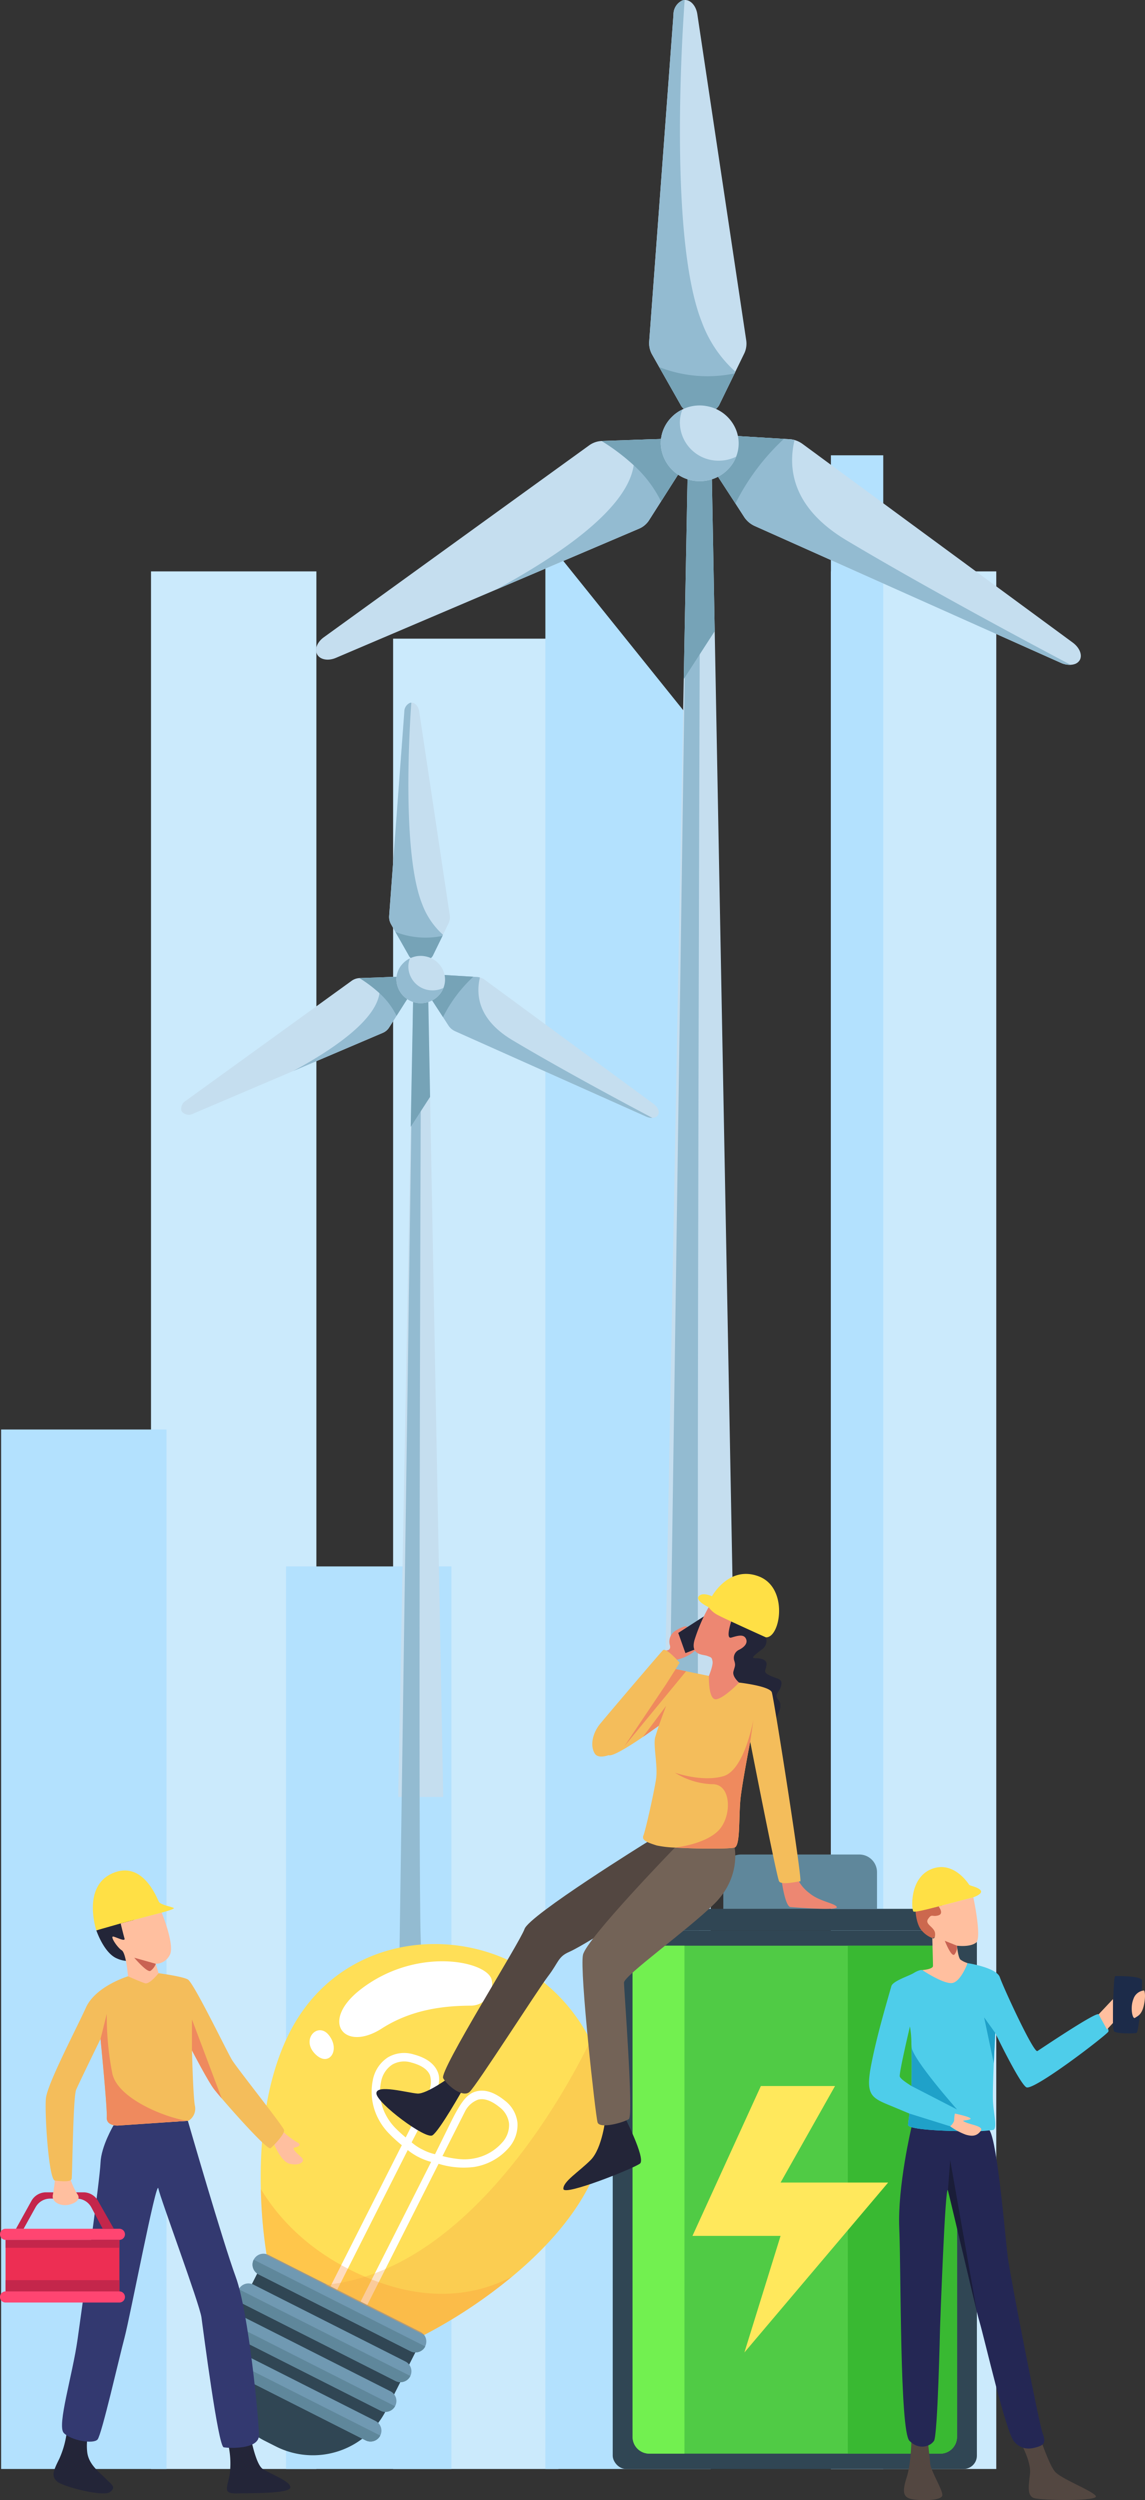 <svg xmlns="http://www.w3.org/2000/svg" width="258.772" height="564.573" viewBox="0 0 258.772 564.573">
  <rect x="0" y="0" width="258.772" height="564.573" fill="#333333" stroke="none"/>
  <g id="Grupo_936701" data-name="Grupo 936701" transform="translate(-61.983 189.261)">
    <rect id="Rectángulo_329694" data-name="Rectángulo 329694" width="37.372" height="428.504" transform="translate(287.142 368.272) rotate(180)" fill="#cbeafc"/>
    <rect id="Rectángulo_329695" data-name="Rectángulo 329695" width="37.373" height="428.504" transform="translate(133.485 368.272) rotate(180)" fill="#cbeafc"/>
    <rect id="Rectángulo_329696" data-name="Rectángulo 329696" width="37.372" height="234.731" transform="translate(99.608 368.272) rotate(180)" fill="#b3e1fe"/>
    <rect id="Rectángulo_329697" data-name="Rectángulo 329697" width="11.83" height="454.719" transform="translate(261.6 368.272) rotate(180)" fill="#b3e1fe"/>
    <rect id="Rectángulo_329698" data-name="Rectángulo 329698" width="37.372" height="413.313" transform="translate(188.199 368.272) rotate(180)" fill="#cbeafc"/>
    <rect id="Rectángulo_329699" data-name="Rectángulo 329699" width="37.372" height="203.811" transform="translate(164.001 368.272) rotate(180)" fill="#b3e1fe"/>
    <path id="Trazado_678099" data-name="Trazado 678099" d="M160.006,525.117h37.373V135.7l-37.373-46.48Z" transform="translate(25.235 -156.844)" fill="#b3e1fe"/>
    <g id="Grupo_936671" data-name="Grupo 936671" transform="translate(102.914 -30.593)">
      <path id="Trazado_678115" data-name="Trazado 678115" d="M136.067,351.018H125.9l2.651-142.076.171-9.261.562-29.729h3.384l.428,22.97.586,31.377Z" transform="translate(-76.83 -103.897)" fill="#c5deef"/>
      <path id="Trazado_678116" data-name="Trazado 678116" d="M136.06,405.46H125.906l2.65-184.794.731-50.711h1.777c-.172,49.852-.649,197.678-.08,213.283C131.664,402.035,136.06,405.46,136.06,405.46Z" transform="translate(-76.828 -103.895)" fill="#93bbd1"/>
      <path id="Trazado_678117" data-name="Trazado 678117" d="M132.08,192.921l-4.374,6.759.562-29.729h3.384Z" transform="translate(-75.811 -103.897)" fill="#76a3b7"/>
      <g id="Grupo_936670" data-name="Grupo 936670">
        <g id="Grupo_936668" data-name="Grupo 936668">
          <path id="Trazado_678118" data-name="Trazado 678118" d="M133.2,185.72l-1.391.023-1.392.013a1.684,1.684,0,0,1-1.408-.961l-.049-.08,0-.009-2.952-5.2-1.029-1.816a3.309,3.309,0,0,1-.385-1.844l3.424-46.047a2.176,2.176,0,0,1,1.253-2.009,1.261,1.261,0,0,1,.327-.061c.009,0,.022,0,.031,0,.842-.016,1.591.849,1.761,2.026l6.891,45.935a3.213,3.213,0,0,1-.252,1.846l-1.272,2.614-.114.247-2.118,4.333a1.763,1.763,0,0,1-.737.824A1.136,1.136,0,0,1,133.2,185.72Z" transform="translate(-77.574 -127.727)" fill="#c5deef"/>
          <path id="Trazado_678119" data-name="Trazado 678119" d="M181.49,199.238a2.055,2.055,0,0,1-.532.084,2.946,2.946,0,0,1-1.366-.269L136.4,179.761a3.536,3.536,0,0,1-1.478-1.222l-1.275-1.971-2.9-4.449-.285-.446a1.573,1.573,0,0,1-.189-1.654l.687-1.176.679-1.173a1.468,1.468,0,0,1,1.284-.651l0,.009a.69.69,0,0,1,.249-.016l7.313.444.865.05a3.515,3.515,0,0,1,.632.114,3.6,3.6,0,0,1,1.153.568l38.116,28c.986.727,1.4,1.774.989,2.483A1.309,1.309,0,0,1,181.49,199.238Z" transform="translate(-74.453 -105.558)" fill="#c5deef"/>
          <path id="Trazado_678120" data-name="Trazado 678120" d="M94.7,197.727a.961.961,0,0,1-.1-.221,2.1,2.1,0,0,1,1.023-2.24l37.414-27.037a3.3,3.3,0,0,1,1.776-.64l.011,0,4.476-.155,2.846-.1.829-.023a1.686,1.686,0,0,1,1.557.693l.715,1.192.717,1.19a1.592,1.592,0,0,1-.149,1.657l-.258.408-.009,0-2.326,3.654-1.705,2.678a3.135,3.135,0,0,1-1.436,1.183l-20.221,8.613-22.505,9.582A2.088,2.088,0,0,1,94.7,197.727Z" transform="translate(-94.533 -105.389)" fill="#c5deef"/>
          <g id="Grupo_936667" data-name="Grupo 936667" transform="translate(25.33 0.001)">
            <path id="Trazado_678121" data-name="Trazado 678121" d="M133.79,185.553a1.136,1.136,0,0,1-.587.166l-1.391.023-1.392.013a1.684,1.684,0,0,1-1.408-.961l-.049-.08,0-.009-2.952-5.2-1.029-1.816a3.309,3.309,0,0,1-.385-1.844l3.424-46.047a2.176,2.176,0,0,1,1.253-2.009,1.26,1.26,0,0,1,.327-.061c-.734,10.286-1.736,34.95,2.417,45.4a17.551,17.551,0,0,0,4.743,7.016l-.114.247-2.118,4.333A1.763,1.763,0,0,1,133.79,185.553Z" transform="translate(-102.903 -127.728)" fill="#93bbd1"/>
            <path id="Trazado_678122" data-name="Trazado 678122" d="M130.946,179.969l-20.221,8.613c10.2-5.533,18.647-11.792,19.5-17.576a7.036,7.036,0,0,0,.074-.874,20.337,20.337,0,0,0-.136-2.7l2.846-.1.829-.023A1.686,1.686,0,0,1,135.4,168l.715,1.192.717,1.19a1.592,1.592,0,0,1-.149,1.657l-.258.408-.009,0-2.326,3.654-1.705,2.678A3.135,3.135,0,0,1,130.946,179.969Z" transform="translate(-110.725 -105.39)" fill="#93bbd1"/>
            <path id="Trazado_678123" data-name="Trazado 678123" d="M180.958,199.322a2.946,2.946,0,0,1-1.366-.269L136.4,179.761a3.536,3.536,0,0,1-1.478-1.222l-1.275-1.971-2.9-4.449-.285-.446a1.573,1.573,0,0,1-.189-1.654l.687-1.176.679-1.173a1.468,1.468,0,0,1,1.284-.651l0,.009a.69.69,0,0,1,.249-.016l7.313.444.865.05a3.515,3.515,0,0,1,.632.114c-1,4.239-.155,9.671,7.351,14.156C160.389,188.37,174.561,195.946,180.958,199.322Z" transform="translate(-99.783 -105.559)" fill="#93bbd1"/>
          </g>
        </g>
        <g id="Grupo_936669" data-name="Grupo 936669" transform="translate(40.296 51.778)">
          <path id="Trazado_678124" data-name="Trazado 678124" d="M132.69,167.04l-1.391.023-1.392.013a1.684,1.684,0,0,1-1.408-.961l-.049-.08,0-.009-2.952-5.2a18.687,18.687,0,0,0,10.636.89l-2.118,4.333a1.763,1.763,0,0,1-.737.824A1.136,1.136,0,0,1,132.69,167.04Z" transform="translate(-117.356 -160.826)" fill="#76a3b7"/>
          <path id="Trazado_678125" data-name="Trazado 678125" d="M128.688,176.109a17.127,17.127,0,0,0-3.858-5.1,30.3,30.3,0,0,0-4.538-3.421l4.476-.155,2.846-.1.829-.023A1.686,1.686,0,0,1,130,168l.715,1.192.716,1.19a1.592,1.592,0,0,1-.149,1.657l-.258.408-.009,0Z" transform="translate(-120.292 -157.167)" fill="#76a3b7"/>
          <path id="Trazado_678126" data-name="Trazado 678126" d="M133.645,176.569l-2.9-4.449-.285-.446a1.573,1.573,0,0,1-.189-1.654l.687-1.176.679-1.173a1.468,1.468,0,0,1,1.284-.651l0,.009a.69.69,0,0,1,.249-.016l7.313.444A32,32,0,0,0,133.645,176.569Z" transform="translate(-114.749 -157.336)" fill="#76a3b7"/>
        </g>
      </g>
      <path id="Trazado_678127" data-name="Trazado 678127" d="M136.632,169.627a5.085,5.085,0,0,1-.357,1.884c-.05.127-.1.246-.161.374a4.7,4.7,0,0,1-.64,1.015c-.072.089-.142.167-.214.247v.009l-.05.048c-.092.1-.183.2-.285.286a5.542,5.542,0,0,1-2.559,1.341,2.387,2.387,0,0,1-.274.048,5.109,5.109,0,0,1-.954.089,5.5,5.5,0,0,1-5.5-5.342.517.517,0,0,1,.009-.119v-.117c0-.1.011-.208.02-.307a4.93,4.93,0,0,1,.194-.965c.02-.08.05-.149.07-.217a5.26,5.26,0,0,1,1.259-1.982c.061-.069.133-.127.194-.186.041-.039.091-.08.131-.119.081-.069.152-.128.233-.186.061-.05.122-.089.194-.139a3,3,0,0,1,.425-.266c.1-.059.2-.108.305-.158.011-.009.02-.019.031-.019a5.433,5.433,0,0,1,2.437-.563,4.831,4.831,0,0,1,1,.1h.011a5.456,5.456,0,0,1,4.244,3.7A5.214,5.214,0,0,1,136.632,169.627Z" transform="translate(-76.982 -107.097)" fill="#c5deef"/>
      <path id="Trazado_678128" data-name="Trazado 678128" d="M136.275,171.307c-.05.127-.1.246-.161.374a5.447,5.447,0,0,1-.64,1.015c-.072.089-.142.167-.214.247v.009l-.05.048c-.092.1-.183.2-.285.286a5.542,5.542,0,0,1-2.559,1.341,2.384,2.384,0,0,1-.274.049,5.109,5.109,0,0,1-.954.089,5.5,5.5,0,0,1-5.5-5.342V169.3a.5.5,0,0,1,.009-.117c0-.1.011-.208.02-.307a4.931,4.931,0,0,1,.194-.965c.02-.08.05-.149.07-.217a5.26,5.26,0,0,1,1.259-1.982c.061-.069.133-.127.194-.186.041-.039.091-.08.131-.119.081-.069.152-.128.233-.186.061-.05.122-.089.194-.139a3,3,0,0,1,.425-.266c.1-.059.2-.108.305-.158.011-.009.02-.019.031-.019a5.04,5.04,0,0,0-.366,1.882,5.43,5.43,0,0,0,5.5,5.344A5.6,5.6,0,0,0,136.275,171.307Z" transform="translate(-76.982 -106.893)" fill="#93bbd1"/>
    </g>
    <g id="Grupo_936676" data-name="Grupo 936676" transform="translate(133.422 -189.26)">
      <path id="Trazado_678129" data-name="Trazado 678129" d="M222.561,413.9H206.288l4.244-227.465.274-14.827.9-47.6h5.418l.684,36.775.939,50.235Z" transform="translate(-127.72 -18.255)" fill="#c5deef"/>
      <path id="Trazado_678130" data-name="Trazado 678130" d="M222.551,497.14H206.292l4.242-292.78,1.172-80.347h2.846c-.277,78.984-1.042,313.2-.13,337.92C215.51,491.716,222.551,497.14,222.551,497.14Z" transform="translate(-127.716 -18.251)" fill="#93bbd1"/>
      <path id="Trazado_678131" data-name="Trazado 678131" d="M215.684,160.783l-7,10.822.9-47.6H215Z" transform="translate(-125.596 -18.255)" fill="#76a3b7"/>
      <g id="Grupo_936675" data-name="Grupo 936675" transform="translate(0)">
        <g id="Grupo_936673" data-name="Grupo 936673">
          <path id="Trazado_678132" data-name="Trazado 678132" d="M218.337,160.814l-2.225.036-2.231.021a2.694,2.694,0,0,1-2.253-1.538l-.077-.126-.006-.015-4.725-8.326-1.649-2.908a5.285,5.285,0,0,1-.615-2.953l5.482-73.72a3.476,3.476,0,0,1,2.006-3.216,2,2,0,0,1,.525-.1c.015,0,.036.006.051,0,1.347-.025,2.546,1.361,2.817,3.244l11.034,73.541a5.164,5.164,0,0,1-.4,2.957l-2.038,4.184-.183.4-3.389,6.939a2.835,2.835,0,0,1-1.181,1.319A1.829,1.829,0,0,1,218.337,160.814Z" transform="translate(-129.272 -67.968)" fill="#c5deef"/>
          <path id="Trazado_678133" data-name="Trazado 678133" d="M294.129,171.7a3.278,3.278,0,0,1-.851.138,4.724,4.724,0,0,1-2.185-.432l-69.155-30.888a5.657,5.657,0,0,1-2.366-1.955l-2.042-3.155-4.64-7.124-.455-.713a2.522,2.522,0,0,1-.3-2.648l1.1-1.883,1.085-1.878a2.354,2.354,0,0,1,2.057-1.044l.006.017a1.112,1.112,0,0,1,.4-.026l11.709.711,1.385.081a5.724,5.724,0,0,1,1.013.181,5.791,5.791,0,0,1,1.846.911l61.022,44.825c1.579,1.164,2.236,2.84,1.583,3.974A2.088,2.088,0,0,1,294.129,171.7Z" transform="translate(-122.762 -21.719)" fill="#c5deef"/>
          <path id="Trazado_678134" data-name="Trazado 678134" d="M164.929,169.2a1.609,1.609,0,0,1-.158-.355c-.4-1.134.243-2.585,1.638-3.585l59.9-43.287a5.254,5.254,0,0,1,2.842-1.025l.015-.006,7.169-.247,4.555-.155,1.327-.036a2.693,2.693,0,0,1,2.491,1.108l1.145,1.908L247,125.429a2.541,2.541,0,0,1-.236,2.651l-.415.653-.015.006-3.723,5.85-2.729,4.287a5.023,5.023,0,0,1-2.3,1.895l-32.375,13.789L169.174,169.9C167.425,170.662,165.625,170.36,164.929,169.2Z" transform="translate(-164.653 -21.365)" fill="#c5deef"/>
          <g id="Grupo_936672" data-name="Grupo 936672" transform="translate(40.553 0.001)">
            <path id="Trazado_678135" data-name="Trazado 678135" d="M219.276,160.548a1.829,1.829,0,0,1-.94.266l-2.225.036-2.231.021a2.694,2.694,0,0,1-2.253-1.538l-.077-.126-.006-.015-4.725-8.326-1.649-2.908a5.285,5.285,0,0,1-.615-2.953l5.482-73.72a3.476,3.476,0,0,1,2.006-3.216,2,2,0,0,1,.525-.1c-1.176,16.47-2.782,55.957,3.869,72.694a28.107,28.107,0,0,0,7.594,11.232l-.183.4-3.389,6.939A2.836,2.836,0,0,1,219.276,160.548Z" transform="translate(-169.826 -67.968)" fill="#93bbd1"/>
            <path id="Trazado_678136" data-name="Trazado 678136" d="M218.518,140.77l-32.375,13.789C202.47,145.7,216,135.681,217.37,126.423a10.921,10.921,0,0,0,.117-1.4,32.846,32.846,0,0,0-.215-4.325l4.555-.155,1.327-.036a2.693,2.693,0,0,1,2.491,1.108l1.145,1.908,1.145,1.908a2.541,2.541,0,0,1-.236,2.651l-.415.653-.015.006-3.723,5.85-2.729,4.287A5.023,5.023,0,0,1,218.518,140.77Z" transform="translate(-186.143 -21.366)" fill="#93bbd1"/>
            <path id="Trazado_678137" data-name="Trazado 678137" d="M293.278,171.838a4.724,4.724,0,0,1-2.185-.432l-69.155-30.888a5.657,5.657,0,0,1-2.366-1.955l-2.042-3.155-4.64-7.124-.455-.713a2.522,2.522,0,0,1-.3-2.648l1.1-1.883,1.085-1.878a2.354,2.354,0,0,1,2.057-1.044l.006.017a1.112,1.112,0,0,1,.4-.026l11.709.711,1.385.081a5.724,5.724,0,0,1,1.013.181c-1.6,6.79-.251,15.485,11.768,22.666C260.346,154.3,283.036,166.431,293.278,171.838Z" transform="translate(-163.315 -21.72)" fill="#93bbd1"/>
          </g>
        </g>
        <g id="Grupo_936674" data-name="Grupo 936674" transform="translate(64.513 82.898)">
          <path id="Trazado_678138" data-name="Trazado 678138" d="M217.264,121.846l-2.225.036-2.231.021a2.694,2.694,0,0,1-2.253-1.538l-.077-.126-.006-.015-4.725-8.326a29.9,29.9,0,0,0,17.027,1.425l-3.389,6.939a2.835,2.835,0,0,1-1.181,1.319A1.829,1.829,0,0,1,217.264,121.846Z" transform="translate(-192.713 -111.897)" fill="#76a3b7"/>
          <path id="Trazado_678139" data-name="Trazado 678139" d="M212.284,134.588a27.377,27.377,0,0,0-6.176-8.165,48.283,48.283,0,0,0-7.267-5.48l7.169-.247,4.555-.155,1.327-.036a2.693,2.693,0,0,1,2.491,1.108l1.145,1.908,1.145,1.908a2.541,2.541,0,0,1-.236,2.651l-.415.653-.015.006Z" transform="translate(-198.84 -104.263)" fill="#76a3b7"/>
          <path id="Trazado_678140" data-name="Trazado 678140" d="M217.529,135.408l-4.64-7.124-.455-.713a2.522,2.522,0,0,1-.3-2.648l1.1-1.883,1.085-1.878a2.354,2.354,0,0,1,2.057-1.044l.006.017a1.112,1.112,0,0,1,.4-.026l11.709.711A51.271,51.271,0,0,0,217.529,135.408Z" transform="translate(-187.275 -104.617)" fill="#76a3b7"/>
        </g>
      </g>
      <path id="Trazado_678141" data-name="Trazado 678141" d="M223.538,125.04a8.119,8.119,0,0,1-.57,3.014c-.081.206-.162.394-.259.6a7.489,7.489,0,0,1-1.025,1.627c-.115.142-.228.268-.342.394v.015l-.081.079a5.8,5.8,0,0,1-.457.457,8.859,8.859,0,0,1-4.1,2.147,4.432,4.432,0,0,1-.438.079,8.27,8.27,0,0,1-1.529.142,8.807,8.807,0,0,1-8.813-8.554.788.788,0,0,1,.015-.189v-.191a4.776,4.776,0,0,1,.034-.489,7.916,7.916,0,0,1,.308-1.547c.032-.126.081-.236.115-.347a8.422,8.422,0,0,1,2.015-3.172c.1-.109.211-.2.309-.3.064-.062.145-.125.211-.189.13-.111.243-.206.374-.3.1-.079.194-.142.309-.221a5.063,5.063,0,0,1,.681-.426c.164-.094.326-.174.489-.253.017-.015.032-.03.049-.03a8.719,8.719,0,0,1,3.9-.9,7.674,7.674,0,0,1,1.61.159h.015a8.735,8.735,0,0,1,6.8,5.918A8.409,8.409,0,0,1,223.538,125.04Z" transform="translate(-128.037 -24.928)" fill="#c5deef"/>
      <path id="Trazado_678142" data-name="Trazado 678142" d="M222.968,127.631c-.081.206-.162.394-.259.6a8.715,8.715,0,0,1-1.025,1.627c-.115.142-.228.268-.342.394v.015l-.081.079a5.8,5.8,0,0,1-.457.457,8.859,8.859,0,0,1-4.1,2.147,4.437,4.437,0,0,1-.438.079,8.272,8.272,0,0,1-1.529.142,8.807,8.807,0,0,1-8.813-8.554v-.189a.812.812,0,0,1,.015-.191,4.776,4.776,0,0,1,.034-.489,7.916,7.916,0,0,1,.308-1.547c.032-.126.081-.236.115-.347a8.422,8.422,0,0,1,2.015-3.172c.1-.109.211-.2.309-.3.064-.062.145-.125.211-.189.13-.111.243-.206.374-.3.1-.079.194-.142.309-.221a5.063,5.063,0,0,1,.681-.426c.164-.094.326-.174.489-.253.017-.015.032-.03.049-.03a8.108,8.108,0,0,0-.585,3.014,8.692,8.692,0,0,0,8.813,8.554A8.949,8.949,0,0,0,222.968,127.631Z" transform="translate(-128.037 -24.505)" fill="#93bbd1"/>
    </g>
    <g id="Grupo_936678" data-name="Grupo 936678" transform="translate(200.46 229.515)">
      <rect id="Rectángulo_329700" data-name="Rectángulo 329700" width="82.3" height="121.62" rx="3" transform="translate(0 17.133)" fill="#304654"/>
      <g id="Grupo_936677" data-name="Grupo 936677" transform="translate(4.489 20.591)">
        <path id="Trazado_678143" data-name="Trazado 678143" d="M249,216.587v107.16a3.775,3.775,0,0,1-3.772,3.772H179.45a3.775,3.775,0,0,1-3.772-3.772V216.587a3.775,3.775,0,0,1,3.772-3.772h65.777A3.775,3.775,0,0,1,249,216.587Z" transform="translate(-175.678 -212.815)" fill="#50cb45"/>
      </g>
      <path id="Trazado_678144" data-name="Trazado 678144" d="M246.453,208.622v2.439H177.608v-2.439a2.428,2.428,0,0,1,2.427-2.427h63.992A2.428,2.428,0,0,1,246.453,208.622Z" transform="translate(-170.692 -193.929)" fill="#304654"/>
      <path id="Rectángulo_329701" data-name="Rectángulo 329701" d="M4,0H30.737a4,4,0,0,1,4,4v8.266a0,0,0,0,1,0,0H0a0,0,0,0,1,0,0V4A4,4,0,0,1,4,0Z" transform="translate(24.992)" fill="#5f879b"/>
      <path id="Trazado_678145" data-name="Trazado 678145" d="M239.042,216.587v107.16a3.775,3.775,0,0,1-3.772,3.772H214.358v-114.7h20.911A3.775,3.775,0,0,1,239.042,216.587Z" transform="translate(-161.231 -192.224)" fill="#39b932"/>
      <path id="Trazado_678146" data-name="Trazado 678146" d="M187.4,212.815v114.7H179.45a3.775,3.775,0,0,1-3.772-3.772V216.587a3.775,3.775,0,0,1,3.772-3.772Z" transform="translate(-171.189 -192.224)" fill="#72f050"/>
      <path id="Trazado_678147" data-name="Trazado 678147" d="M201.9,238.015h16.757l-12.306,21.8h24.311l-32.484,38.366,8.173-26.322h-19.91Z" transform="translate(-168.418 -185.737)" fill="#ffe85c"/>
    </g>
    <g id="Grupo_936683" data-name="Grupo 936683" transform="translate(108.888 249.731)">
      <path id="Trazado_678148" data-name="Trazado 678148" d="M147.684,286.4l-8.59,16.994a18.553,18.553,0,0,1-24.926,8.19l-2.521-1.275a18.552,18.552,0,0,1-8.19-24.926l8.59-17Z" transform="translate(-98.725 -198.132)" fill="#304654"/>
      <g id="Grupo_936680" data-name="Grupo 936680" transform="translate(12.021)">
        <g id="Grupo_936679" data-name="Grupo 936679">
          <path id="Trazado_678149" data-name="Trazado 678149" d="M115.3,232.625c-5.636,11.149-6.663,24.925-6.429,35.22a108.49,108.49,0,0,0,1.32,14.956l35.591,17.988A113.242,113.242,0,0,0,165.667,287.6c6.624-5.49,13.355-12.513,17.484-20.68a35.578,35.578,0,0,0,1.548-29.646,39.6,39.6,0,0,0-18.738-20.552l-.045-.023C149.233,208.295,125.7,212.049,115.3,232.625Z" transform="translate(-108.844 -212.517)" fill="#ffdf57"/>
        </g>
      </g>
      <path id="Trazado_678150" data-name="Trazado 678150" d="M121.955,229.076c-2.441-3.019-6.287.894-3.16,4.194S124.739,232.519,121.955,229.076Z" transform="translate(-94.563 -208.533)" fill="#fff"/>
      <path id="Trazado_678151" data-name="Trazado 678151" d="M130.984,238.141a13.119,13.119,0,0,0,1.156,8.654,13.871,13.871,0,0,0,2.6,3.584,33,33,0,0,0,2.781,2.524L121.3,284.995l1.508.762L138.859,254a14.605,14.605,0,0,0,2.246,1.484c.1.048.187.094.264.126s.161.088.258.137a14.4,14.4,0,0,0,2.526.928L128.1,288.433l1.508.762L145.83,257.1a19.091,19.091,0,0,0,8.108.71c.079-.016.165-.03.245-.047a13.075,13.075,0,0,0,7.408-4.155,7.822,7.822,0,0,0,2.07-5.757,7.278,7.278,0,0,0-2.883-5.037c-2.33-1.882-4.524-2.6-6.5-2.047-2.066.575-3.45,2.351-6.089,7.781-.279.572-3.159,6.388-3.159,6.388a11.277,11.277,0,0,1-2.761-1.011l0-.006a.162.162,0,0,0-.043-.014.173.173,0,0,0-.036-.026l0,.006a11.328,11.328,0,0,1-2.453-1.625s2.993-5.759,3.272-6.33c2.023-4.146,3.637-7.092,2.653-9.518-.77-1.9-2.607-3.261-5.5-4.02a7.278,7.278,0,0,0-5.765.665A7.82,7.82,0,0,0,130.984,238.141Zm20.779,7.222a5.418,5.418,0,0,1,3.005-2.75c1.368-.355,2.988.215,4.812,1.685a5.445,5.445,0,0,1,2.18,3.727,5.85,5.85,0,0,1-1.61,4.339,11.13,11.13,0,0,1-6.543,3.567,11.668,11.668,0,0,1-2.822.132,23.991,23.991,0,0,1-4.075-.708Zm-16.382-10.671a5.44,5.44,0,0,1,4.294-.455c2.266.6,3.686,1.564,4.211,2.876a5.418,5.418,0,0,1-.433,4.05l-5.051,9.993c-.693-.585-1.367-1.167-1.986-1.786a12.675,12.675,0,0,1-2.568-3.425,11.131,11.131,0,0,1-1.007-7.384A5.847,5.847,0,0,1,135.381,234.692Z" transform="translate(-93.617 -207.477)" fill="#fff"/>
      <g id="Grupo_936681" data-name="Grupo 936681" transform="translate(0 69.93)">
        <path id="Trazado_678152" data-name="Trazado 678152" d="M107.636,269.482a2.461,2.461,0,0,0,1.09,3.306L143.1,290.159a2.461,2.461,0,0,0,2.221-4.392l-34.371-17.373A2.466,2.466,0,0,0,107.636,269.482Z" transform="translate(-97.202 -268.13)" fill="#7099b2"/>
        <path id="Trazado_678153" data-name="Trazado 678153" d="M104.96,274.775l-.02.04a2.46,2.46,0,0,0-.138,1.879,2.434,2.434,0,0,0,1.226,1.432L140.4,295.5a2.468,2.468,0,0,0,3.311-1.088l.02-.04a2.475,2.475,0,0,0,.118-1.84,2.436,2.436,0,0,0-1.226-1.431l-34.372-17.372A2.466,2.466,0,0,0,104.96,274.775Z" transform="translate(-97.896 -266.757)" fill="#7099b2"/>
        <path id="Trazado_678154" data-name="Trazado 678154" d="M102.245,280.146a.541.541,0,0,0-.036.088,2.425,2.425,0,0,0-.1,1.792,2.459,2.459,0,0,0,1.226,1.431L137.7,300.828a2.459,2.459,0,0,0,3.263-1,.457.457,0,0,0,.048-.083,2.459,2.459,0,0,0-1.09-3.3l-34.371-17.372A2.462,2.462,0,0,0,102.245,280.146Z" transform="translate(-98.59 -265.383)" fill="#7099b2"/>
        <path id="Trazado_678155" data-name="Trazado 678155" d="M99.548,285.484a2.463,2.463,0,0,0,1.09,3.306l34.371,17.372a2.461,2.461,0,0,0,2.221-4.394L102.859,284.4A2.468,2.468,0,0,0,99.548,285.484Z" transform="translate(-99.284 -264.01)" fill="#7099b2"/>
      </g>
      <g id="Grupo_936682" data-name="Grupo 936682" transform="translate(0 71.282)">
        <path id="Trazado_678156" data-name="Trazado 678156" d="M107.636,269.205a2.461,2.461,0,0,0,1.09,3.306L143.1,289.882a2.462,2.462,0,0,0,3.308-1.083Z" transform="translate(-97.202 -269.205)" fill="#5f879b"/>
        <path id="Trazado_678157" data-name="Trazado 678157" d="M104.96,274.506l-.02.04a2.46,2.46,0,0,0-.138,1.879,2.434,2.434,0,0,0,1.226,1.432L140.4,295.229a2.468,2.468,0,0,0,3.311-1.088l.02-.04Z" transform="translate(-97.896 -267.84)" fill="#5f879b"/>
        <path id="Trazado_678158" data-name="Trazado 678158" d="M102.208,279.94a2.425,2.425,0,0,0-.1,1.792,2.459,2.459,0,0,0,1.226,1.431L137.7,300.534a2.459,2.459,0,0,0,3.263-1Z" transform="translate(-98.59 -266.441)" fill="#5f879b"/>
        <path id="Trazado_678159" data-name="Trazado 678159" d="M99.548,285.207a2.463,2.463,0,0,0,1.09,3.306l34.371,17.372a2.462,2.462,0,0,0,3.308-1.083Z" transform="translate(-99.284 -265.085)" fill="#5f879b"/>
      </g>
      <path id="Trazado_678160" data-name="Trazado 678160" d="M127.8,221.958c-9.36,7.242-3.712,14.265,4.768,8.834,6.751-4.324,14.078-5.139,20.142-5.157a4.811,4.811,0,0,0,4.728-5.655C156.9,215.668,140.627,212.038,127.8,221.958Z" transform="translate(-93.189 -211.72)" fill="#fff"/>
      <path id="Trazado_678161" data-name="Trazado 678161" d="M108.868,256.517a108.491,108.491,0,0,0,1.32,14.956l35.591,17.988a113.24,113.24,0,0,0,19.882-13.192c-6.568,3.491-17.348,6.375-31.728.673C120.3,271.531,112.838,263.092,108.868,256.517Z" transform="translate(-96.817 -201.189)" fill="#ff8e31" opacity="0.31"/>
      <path id="Trazado_678162" data-name="Trazado 678162" d="M181.718,232.81c-.4-1.01-.844-2-1.325-2.965-5.164,10.657-27.292,52.16-59.971,55.169L142.8,296.328a113.24,113.24,0,0,0,19.882-13.192c6.624-5.49,13.355-12.513,17.484-20.68A35.578,35.578,0,0,0,181.718,232.81Z" transform="translate(-93.843 -208.056)" fill="#f2a744" opacity="0.31"/>
    </g>
    <g id="Grupo_936691" data-name="Grupo 936691" transform="translate(258.385 232.351)">
      <path id="Trazado_678163" data-name="Trazado 678163" d="M226.142,301.19s0,5.659-1.1,9.039-.629,4.4,1.1,4.793,7.073.472,6.994-.943-2.593-5.344-2.75-7.073-.629-5.816-.629-5.816Z" transform="translate(-216.558 -172.309)" fill="#534741"/>
      <path id="Trazado_678164" data-name="Trazado 678164" d="M245.421,302.29s2.436,4.323,2.121,7-.707,4.951.865,5.5,14.853.786,13.989-.472-7.938-3.878-9.274-5.554-3.3-7.571-3.3-7.571Z" transform="translate(-211.16 -172.309)" fill="#534741"/>
      <path id="Trazado_678165" data-name="Trazado 678165" d="M226.382,245.559s-3.185,13.4-2.766,22.834.1,45.792,2.3,47.993,4.715,1.257,5.554,0,1.362-25.463,1.362-25.463,1.153-32.8,1.782-31.122,5.868,25.358,7.126,29.654,5.973,25.045,7.859,27.14,3.981,1.593,5.449,1.11,1.676-1.215.943-3.1-7.335-35.523-7.859-39.714-2.3-25.709-4.087-28.573S226.382,245.559,226.382,245.559Z" transform="translate(-216.783 -186.823)" fill="#242754"/>
      <g id="Grupo_936684" data-name="Grupo 936684" transform="translate(10.527 7.557)">
        <path id="Trazado_678166" data-name="Trazado 678166" d="M226.546,207.227s.157,3.039,1.493,4.375a5.69,5.69,0,0,0,2.28,1.572s4-.8,4.044-4.322-5.852-4.873-6.8-3.772A4.107,4.107,0,0,0,226.546,207.227Z" transform="translate(-226.546 -204.706)" fill="#cc684e"/>
      </g>
      <g id="Grupo_936685" data-name="Grupo 936685" transform="translate(12.02 6.831)">
        <path id="Trazado_678167" data-name="Trazado 678167" d="M239.286,204.128s1.964,9.116.629,10.217-4.323.707-4.323.707.236,2.672.786,3.144a5.406,5.406,0,0,0,1.608.786s-1.529,6.052-3.415,5.816-6.838-4.244-6.838-4.244,2.437-.157,2.437-.943-.157-6.287-.157-6.287.707.472.629-1.021-2.437-2.043-1.572-3.3.864-.394,2.278-.786.079-2.043.079-2.043Z" transform="translate(-227.733 -204.128)" fill="#ffbf9f"/>
      </g>
      <g id="Grupo_936686" data-name="Grupo 936686" transform="translate(9.763)">
        <path id="Trazado_678168" data-name="Trazado 678168" d="M239.749,205.527s2.279-.786,1.65-1.572-2.436-1.022-2.593-1.257-3.537-5.581-8.567-3.537-4.479,9.353-4.007,9.588,5.659-1.178,5.659-1.178Z" transform="translate(-225.938 -198.696)" fill="#ffe045"/>
      </g>
      <path id="Trazado_678169" data-name="Trazado 678169" d="M234.546,213.04l-2.75-1.1s1.5,3.863,2.2,3.066A2.756,2.756,0,0,0,234.546,213.04Z" transform="translate(-214.667 -195.286)" fill="#c96353"/>
      <path id="Trazado_678170" data-name="Trazado 678170" d="M270.061,227.514c-.415-.729-12.989,7.758-13.832,8.287s-7.746-14.461-8.488-16.661-7.293-3.194-7.293-3.194-1.421,3.911-3.282,4.451-6.979-2.892-6.979-2.892-.566-.151-1.936.692c-1.056.654-4.69,1.773-5.03,2.955-1.7,5.948-3.433,11.921-4.6,17.994-1.257,6.715.1,7.23,4.715,9.116,1.157.478,2.553,1.069,3.974,1.66-.138,1.006-.264,1.848-.314,2.54-.063,1.006,7.381,1.408,13.052,1.434a34.234,34.234,0,0,0,6.237-.289c.943-.516,0-3.659-.113-6.8s.528-15.089.528-15.089,5.445,11.317,7.017,12.26,18.233-11.845,18.547-12.574S270.489,228.255,270.061,227.514Zm-44.954,13.945c0-1.471,2.314-11.216,2.314-11.216a22.2,22.2,0,0,1,.327,4c.013.151.013.3.025.465v.138c.075,2.892.038,6.463,0,8.852C226.227,242.729,225.108,241.9,225.108,241.459Z" transform="translate(-218.174 -194.255)" fill="#4ecdea"/>
      <g id="Grupo_936687" data-name="Grupo 936687" transform="translate(8.819 33.944)">
        <path id="Trazado_678171" data-name="Trazado 678171" d="M225.808,239.827c.038-2.389.075-5.96,0-8.852.189,2.754,10.3,14.159,10.3,14.159Z" transform="translate(-225.028 -224.33)" fill="#1fa1c9"/>
        <path id="Trazado_678172" data-name="Trazado 678172" d="M238.24,246.939c-5.671-.025-13.115-.428-13.052-1.434.05-.692.176-1.534.314-2.54Z" transform="translate(-225.188 -221.243)" fill="#1fa1c9"/>
        <path id="Trazado_678173" data-name="Trazado 678173" d="M241.373,229.2l-2.515-3.515,2.192,10.387Z" transform="translate(-221.668 -225.69)" fill="#1fa1c9"/>
      </g>
      <g id="Grupo_936688" data-name="Grupo 936688" transform="translate(51.887 29.805)">
        <path id="Trazado_678174" data-name="Trazado 678174" d="M259.438,225.852l3.253-3.454v5.4l-1.362,1.467Z" transform="translate(-259.438 -222.398)" fill="#ffbf9f"/>
      </g>
      <path id="Trazado_678175" data-name="Trazado 678175" d="M262.029,228.858s0-10.584.523-10.584,5.921-.1,6.026,1-.629,11.684-1.257,11.841-4.768.209-5.083-.42A4.419,4.419,0,0,1,262.029,228.858Z" transform="translate(-206.888 -193.656)" fill="#1c2b49"/>
      <g id="Grupo_936689" data-name="Grupo 936689" transform="translate(59.367 27.867)">
        <path id="Trazado_678176" data-name="Trazado 678176" d="M268.18,220.857a2.794,2.794,0,0,0-2.41,1.938c-.786,1.939-.209,4.664.367,4.244s1.572-.65,2.043-3.069S268.18,220.857,268.18,220.857Z" transform="translate(-265.387 -220.857)" fill="#ffbf9f"/>
      </g>
      <path id="Trazado_678177" data-name="Trazado 678177" d="M232.358,258.126l.508-6.811,6.03,34.242Z" transform="translate(-214.523 -185.149)" fill="#1a1d38"/>
      <g id="Grupo_936690" data-name="Grupo 936690" transform="translate(18.343 55.667)">
        <path id="Trazado_678178" data-name="Trazado 678178" d="M233.826,242.965s4.48.912,3.38,1.305-2.223.107-.915.682,4.15.887,3.357,1.949-1.757,1.3-3.357.827a14.334,14.334,0,0,1-3.528-1.89s.907-.782.907-1.49A6.956,6.956,0,0,1,233.826,242.965Z" transform="translate(-232.762 -242.965)" fill="#ffbf9f"/>
      </g>
    </g>
    <g id="Grupo_936700" data-name="Grupo 936700" transform="translate(61.983 233.113)">
      <path id="Trazado_678179" data-name="Trazado 678179" d="M74.648,299.773a20.9,20.9,0,0,1-1.729,6.5c-1.415,2.829-1.835,3.93-.524,5.134s10.478,3.511,11.946,2.41.524-1.572-1-3.091-3.877-3.249-4.138-6.078a12.367,12.367,0,0,1,.472-4.873Z" transform="translate(-59.506 -173.436)" fill="#232538"/>
      <path id="Trazado_678180" data-name="Trazado 678180" d="M102.88,302.031a19.554,19.554,0,0,1,.524,7.493c-.629,3.248-1.572,4.4,1.623,4.323s11.737.078,12.051-1.285-4.611-3.144-6.236-4.244-2.776-7.545-2.776-7.545Z" transform="translate(-51.482 -173.178)" fill="#232538"/>
      <path id="Trazado_678181" data-name="Trazado 678181" d="M84.795,245.251s-2.831,4.736-2.965,8.508-4.011,31.436-5.164,39.714-4.715,19.6-3.144,21.272,6.707,2.619,7.65,1.467,4.82-18.233,6.077-22.948,7.23-35.943,7.649-33.742,9.326,26.092,9.745,29.131,3.772,29.131,5.03,29.34,7.965.524,7.965-2.724-2.306-27.769-5.24-35.733-10.827-35.271-10.827-35.271Z" transform="translate(-59.114 -187.726)" fill="#333970"/>
      <path id="Trazado_678182" data-name="Trazado 678182" d="M88.965,266.163H63.24a1.257,1.257,0,0,1-1.257-1.257h0a1.258,1.258,0,0,1,1.257-1.257H88.965a1.257,1.257,0,0,1,1.257,1.257h0A1.256,1.256,0,0,1,88.965,266.163Z" transform="translate(-61.983 -182.736)" fill="#ff4571"/>
      <path id="Trazado_678183" data-name="Trazado 678183" d="M88.965,277.413H63.24a1.257,1.257,0,0,1-1.257-1.257h0A1.258,1.258,0,0,1,63.24,274.9H88.965a1.257,1.257,0,0,1,1.257,1.257h0A1.256,1.256,0,0,1,88.965,277.413Z" transform="translate(-61.983 -179.84)" fill="#ff4571"/>
      <rect id="Rectángulo_329702" data-name="Rectángulo 329702" width="25.725" height="11.631" transform="translate(1.258 83.428)" fill="#ed2e53"/>
      <path id="Trazado_678184" data-name="Trazado 678184" d="M64.858,265.332l3.482-6.281a3.771,3.771,0,0,1,3.3-1.944h8.468a3.775,3.775,0,0,1,3.282,1.911l3.579,6.314H84.453L81.9,260.525a3.771,3.771,0,0,0-3.332-2H72.583a3.771,3.771,0,0,0-3.3,1.944l-2.7,4.866Z" transform="translate(-61.243 -184.42)" fill="#c4264b"/>
      <g id="Grupo_936692" data-name="Grupo 936692" transform="translate(11.906 68.601)">
        <path id="Trazado_678185" data-name="Trazado 678185" d="M72.067,253.857a42.884,42.884,0,0,1-.576,4.663c-.367,1.676,1.886,2.672,3.72,2.2s2.568-1.415,1.782-2.41a17.237,17.237,0,0,1-1.676-3.772Z" transform="translate(-71.451 -253.857)" fill="#ffbf9f"/>
      </g>
      <g id="Grupo_936693" data-name="Grupo 936693" transform="translate(61.511 58.75)">
        <path id="Trazado_678186" data-name="Trazado 678186" d="M110.9,248.015s1.729,4.977,3.981,5.5,3.615-.524,2.672-1.415-2.409-2.1-1.572-2.253,1.729-.629.524-1.2a21.1,21.1,0,0,1-3.405-2.621Z" transform="translate(-110.9 -246.023)" fill="#ffbf9f"/>
      </g>
      <path id="Trazado_678187" data-name="Trazado 678187" d="M79.3,210.692s1.729,5.187,4.715,6.366a6.063,6.063,0,0,0,5.03,0l-1.373-9.431Z" transform="translate(-57.526 -197.158)" fill="#232538"/>
      <g id="Grupo_936694" data-name="Grupo 936694" transform="translate(25.397 9.527)">
        <path id="Trazado_678188" data-name="Trazado 678188" d="M93.329,206.878s3.064,7.465,1.807,9.588a3.558,3.558,0,0,1-3.144,1.964l.629,2.123s-1.572,4.007-3.379,3.222a13.8,13.8,0,0,1-3.537-2.515s-.392-5.242-1.415-5.882-2.829-3.391-1.807-3.077,2.672,1.179,2.436.394-.864-3.38-.864-3.38Z" transform="translate(-82.18 -206.878)" fill="#ffbf9f"/>
      </g>
      <g id="Grupo_936695" data-name="Grupo 936695" transform="translate(20.984)">
        <path id="Trazado_678189" data-name="Trazado 678189" d="M94.232,208.829s2.907-.786,2.75-1.022S94,207.1,93.6,206.392s-3.593-9.509-10.52-6.444-3.626,12.889-3.626,12.889l5.5-1.572Z" transform="translate(-78.671 -199.302)" fill="#ffe045"/>
      </g>
      <path id="Trazado_678190" data-name="Trazado 678190" d="M90.981,216.347l-4.873-1.376s2.868,3.38,3.654,2.986A3.274,3.274,0,0,0,90.981,216.347Z" transform="translate(-55.772 -195.268)" fill="#c96353"/>
      <g id="Grupo_936696" data-name="Grupo 936696" transform="translate(10.311 23.204)">
        <path id="Trazado_678191" data-name="Trazado 678191" d="M124.084,253.2c.151.855-2.289,3.445-3.068,4.074-.629.5-7.645-7.293-11.04-11.254-.817-.956-1.421-1.685-1.685-2.024-1.308-1.672-4.8-8.362-5.017-8.777l-.013-.025s.226,9.67.629,12.348a3.192,3.192,0,0,1-1.421,3.533l-.138.013-15.894,1.081s-2.59.075-2.439-1.886-1.408-17.68-1.408-17.68-4.8,9.821-5.508,11.468-.855,19.34-1.019,20.119-2.351.553-3.772.4-2.351-15.253-2.05-18.547c.327-3.307,6.841-15.643,9.041-20.509s9.519-7.079,9.519-7.079,2.817,1.257,3.848,1.572,3.068-2.276,3.068-2.276,5.256.7,6.589,1.408,8.8,16.2,9.984,18.158S123.92,252.335,124.084,253.2Z" transform="translate(-70.183 -217.755)" fill="#f4bd5b"/>
      </g>
      <g id="Grupo_936697" data-name="Grupo 936697" transform="translate(43.388 33.654)">
        <path id="Trazado_678192" data-name="Trazado 678192" d="M103.2,243.883c-.817-.956-1.421-1.685-1.685-2.025-1.308-1.672-4.8-8.362-5.017-8.777l-.013-.025v-6.991Z" transform="translate(-96.488 -226.065)" fill="#ef8a5e"/>
      </g>
      <g id="Grupo_936698" data-name="Grupo 936698" transform="translate(22.716 32.396)">
        <path id="Trazado_678193" data-name="Trazado 678193" d="M99.79,249.208,83.9,250.289s-2.59.075-2.439-1.886-1.408-17.68-1.408-17.68l1.408-5.659a66.938,66.938,0,0,0,1.27,13.518C84.034,244.354,95.15,248.642,99.79,249.208Z" transform="translate(-80.048 -225.065)" fill="#ef8a5e"/>
      </g>
      <g id="Grupo_936699" data-name="Grupo 936699" transform="translate(1.258 83.428)">
        <rect id="Rectángulo_329703" data-name="Rectángulo 329703" width="25.725" height="1.781" fill="#c4264b"/>
        <rect id="Rectángulo_329704" data-name="Rectángulo 329704" width="25.725" height="2.541" transform="translate(0 9.09)" fill="#c4264b"/>
      </g>
    </g>
    <g id="Grupo_936666" data-name="Grupo 936666" transform="translate(147.048 166.15)">
      <path id="Trazado_678100" data-name="Trazado 678100" d="M202.533,201.728s.756,5.374,1.934,5.454,10.768.864,10.453,0-3.97-1.257-6.189-3.144a8.91,8.91,0,0,1-2.692-3.223Z" transform="translate(-110.864 -131.949)" fill="#ed8772"/>
      <path id="Trazado_678101" data-name="Trazado 678101" d="M176.7,242.965s5.266,10.185,3.852,11.286-17.168,7.388-17.308,5.738,3.476-3.852,6.148-6.524,3.379-9.588,3.379-9.588Z" transform="translate(-120.979 -121.097)" fill="#232538"/>
      <path id="Trazado_678102" data-name="Trazado 678102" d="M146.531,236.253s-5.5,4.068-7.623,3.919-9.431-2.2-9.274,0,11.081,10.38,12.652,9.437S149.2,239.16,149.2,239.16Z" transform="translate(-129.632 -122.825)" fill="#232538"/>
      <path id="Trazado_678103" data-name="Trazado 678103" d="M187.773,194.191s-26.642,16.5-27.742,19.646-19.333,32.008-18.39,33.687,4.4,4.508,5.973,3.093,15.4-23.058,17.761-26.147,2.2-4.346,4.715-5.446,8.624-5.03,8.624-5.03l17.311-16.818-.786-2.2Z" transform="translate(-126.549 -133.654)" fill="#534741"/>
      <path id="Trazado_678104" data-name="Trazado 678104" d="M201.047,195.185s1.484,6.765-4.6,12.738-20.39,16.19-20.39,17.761,2.2,30.022,1.1,30.807-6.6,2.307-7.073.761-4.087-34.181-3.3-37.825,20.786-24.23,20.786-24.23Z" transform="translate(-120.097 -133.398)" fill="#736357"/>
      <path id="Trazado_678105" data-name="Trazado 678105" d="M181.7,160.9s1.284.083.812-1.332a2.89,2.89,0,0,1,1.467-3.2c.89-.576,2.2-1.1,2.409-.839s3.878,1.677,2.778,4.14-5.013,3.337-5.013,3.337Z" transform="translate(-116.228 -143.623)" fill="#ed8772"/>
      <path id="Trazado_678106" data-name="Trazado 678106" d="M183.884,157.412l1.624,4.558,5.868-2.279-1.711-6.007Z" transform="translate(-115.665 -144.083)" fill="#232538"/>
      <path id="Trazado_678107" data-name="Trazado 678107" d="M194.017,154.523l7.807,3.668a2.335,2.335,0,0,1-1.022,2.814c-1.729,1.352-2.436,1.9-1.335,1.9s2.722.236,2.5,1.572-.851,1.572.8,2.358,2.907.629,2.515,2.28-1.808,1.886-.551,3.3-1.021,4.759-1.021,4.759-9.2-2.245-10.531-7.274a50.185,50.185,0,0,1-2.043-11.317C190.9,154.733,194.017,154.523,194.017,154.523Z" transform="translate(-113.801 -143.866)" fill="#232538"/>
      <path id="Trazado_678108" data-name="Trazado 678108" d="M190.094,167.555s.988-2.38.831-3.272-.209-.89-1.2-1.257-3.825-.1-2.882-3.562a39.23,39.23,0,0,1,3.2-7.44l5.134,3.144s-1.415,4.14,0,3.721,2.778-.839,3.3.262-.576,2.013-1.572,2.5a2.022,2.022,0,0,0-1.047,2.53c.314,1.047.1,1.153-.21,2.358s1.281,2.515,1.281,2.515-1.647,6.444-3.613,7-5.736-1.337-5.894-3.93S190.094,167.555,190.094,167.555Z" transform="translate(-114.953 -144.51)" fill="#ed8772"/>
      <g id="Grupo_936660" data-name="Grupo 936660" transform="translate(52.166 21.498)">
        <path id="Trazado_678109" data-name="Trazado 678109" d="M214.753,211.066c-.541,0-4.238.943-4.791,0s-6.526-31.524-6.526-31.524-1.572,8.023-2.125,12.273,0,11.154-1.408,11.619c-1.006.34-8.513.314-13.48.013h-.038a23.553,23.553,0,0,1-4.087-.478c-2.2-.7-3.458-1.182-2.993-2.276s2.364-9.594,2.842-12.65-.717-7.784-.163-9.594.792-2.515.792-2.515-9.846,7.243-11.33,6.652,2.364-8.274,5.344-11.745,9.8-7.7,9.8-7.7l7.507,1.547s-.163,5.508,1.647,5.269,5.181-3.772,5.181-3.772,6.916.78,7.394,2.2S215.306,211.066,214.753,211.066Z" transform="translate(-171.117 -163.145)" fill="#f4bd5b"/>
      </g>
      <g id="Grupo_936661" data-name="Grupo 936661" transform="translate(48.788 17.139)">
        <path id="Trazado_678110" data-name="Trazado 678110" d="M188.177,162.6s-3.066-3.537-3.772-2.829-12.5,14.539-14.226,16.661-2.278,4.951-1.178,6.68,5.108-.235,6.68-1.65S188.177,162.6,188.177,162.6Z" transform="translate(-168.431 -159.679)" fill="#f4bd5b"/>
      </g>
      <g id="Grupo_936662" data-name="Grupo 936662" transform="translate(60.239 29.807)">
        <path id="Trazado_678111" data-name="Trazado 678111" d="M181.116,174.232l1.65-4.48-5.229,7.006Z" transform="translate(-177.537 -169.753)" fill="#ef8a5e"/>
      </g>
      <g id="Grupo_936663" data-name="Grupo 936663" transform="translate(67.471 32.84)">
        <path id="Trazado_678112" data-name="Trazado 678112" d="M201.044,172.165l-.742,5.055s-1.572,8.023-2.125,12.273,0,11.154-1.408,11.619c-1.006.339-8.513.314-13.48.013.578-.063,7.017-.843,9.921-3.936,3.03-3.244,2.829-10.475-1.471-10.374a16.919,16.919,0,0,1-8.45-2.6c.541.189,6.375,2.125,10.965.78C198.768,183.683,200.805,173.448,201.044,172.165Z" transform="translate(-183.289 -172.165)" fill="#ef8a5e"/>
      </g>
      <g id="Grupo_936664" data-name="Grupo 936664" transform="translate(72.703)">
        <path id="Trazado_678113" data-name="Trazado 678113" d="M189.829,153.561s-3.091-1.44-2.227-2.462,2.986,0,2.986,0,3.852-7.073,10.61-4.479,4.873,13.91,1.572,13.753c0,0-9.064-4.087-10.7-4.951A5.913,5.913,0,0,1,189.829,153.561Z" transform="translate(-187.45 -146.048)" fill="#ffe045"/>
      </g>
      <g id="Grupo_936665" data-name="Grupo 936665" transform="translate(56.037 21.498)">
        <path id="Trazado_678114" data-name="Trazado 678114" d="M183.627,166.559,174.2,180.57l13.951-16.94-2.355-.485Z" transform="translate(-174.196 -163.145)" fill="#ef8a5e"/>
      </g>
    </g>
  </g>
</svg>
